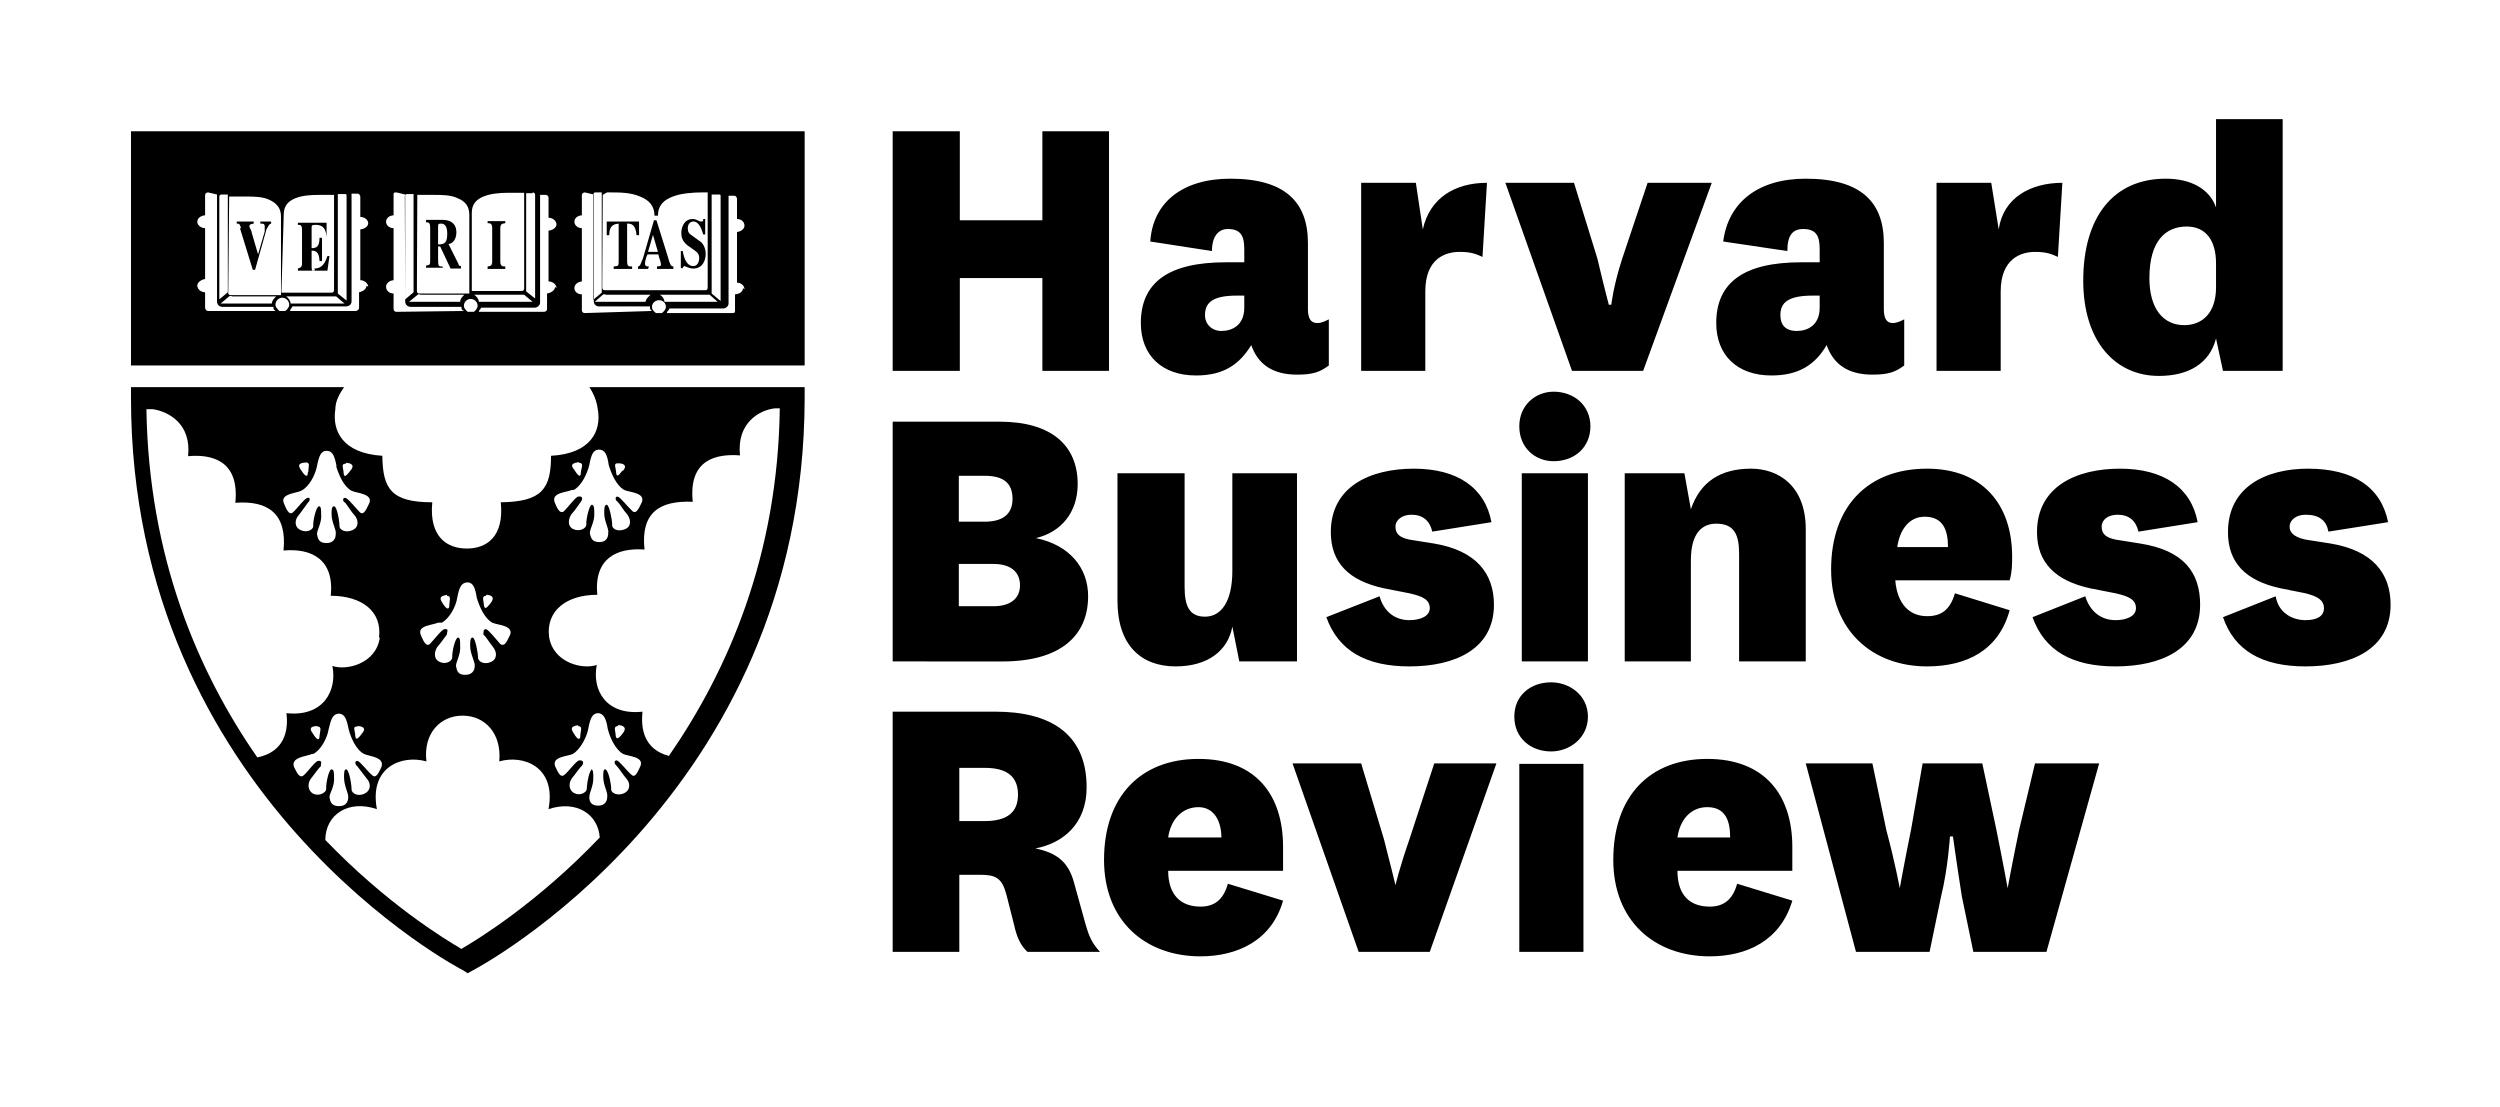 <svg xmlns="http://www.w3.org/2000/svg" viewBox="0 0 502.7 222.6">
    <path d="M 179.5,74.58 V 26.39 H 193 v 17.9 h 16.6 V 26.39 H 223 V 74.58 H 209.6 V 55.92 H 193 v 18.66 z m 0,0 M 445.6,23.96 H 459 v 50.62 h -12 l -1.4,-6.52 c -1.3,5.02 -5.5,7.53 -11.5,7.53 -8.7,0 -15.2,-6.87 -15.2,-19.16 0,-12.72 6,-20.5 16.6,-20.5 5.1,0 8.8,2.09 10.1,5.77 z m 0,29.03 c 0,-4.85 -2.2,-7.44 -5.9,-7.44 -4.2,0 -7.5,2.84 -7.5,10.37 0,6.19 2.8,9.46 7,9.46 3.7,0 6.4,-2.51 6.4,-7.62 z m 0,0 m -31.8,-1.33 c -1.3,-0.59 -2.3,-1.01 -4.6,-1.01 -2.7,0 -6.9,1.26 -6.9,7.95 V 74.58 H 389.4 V 36.76 h 11 l 1.5,9.37 c 0.9,-6.36 6.4,-9.37 12.8,-9.37 z m 0,0 m -35,10.45 c 0,1.85 0.5,2.85 1.8,2.85 0.9,0 1.8,-0.5 2.3,-0.75 v 9.28 c -1.8,1.34 -3.2,1.84 -6.4,1.84 -5.1,0 -7.9,-2.25 -9.2,-5.94 -2.3,3.94 -5.6,6.11 -11.1,6.11 -6.9,0 -11.1,-4.1 -11.1,-10.54 0,-8.12 5.5,-12.22 17.1,-12.22 h 3.7 v -2.59 c 0,-2.43 -0.5,-4.1 -3.3,-4.1 -2.2,0 -3.2,1.34 -3.2,4.43 l -12.9,-1.92 c 1,-7.78 6.9,-12.63 16.6,-12.63 11.1,0 15.7,4.68 15.7,12.96 z m -12.9,-2.67 h -1.4 c -5.1,0 -6.5,1.5 -6.5,3.93 0,1.84 0.9,3.18 3.3,3.18 2.2,0 4.6,-1.17 4.6,-4.69 z m 0,0 M 302.7,36.76 h 13.8 l 4.7,15.23 c 1.3,5.52 2.3,9.29 2.3,9.29 h 0.5 c 0,0 0.4,-3.77 2.2,-9.29 l 5.1,-15.23 h 12.9 l -13.8,37.82 h -14.3 z m 0,0 m -4.6,14.9 c -1.3,-0.59 -2.3,-1.01 -4.6,-1.01 -2.8,0 -6.9,1.26 -6.9,7.95 V 74.58 H 273.7 V 36.76 h 11 l 1.4,9.37 c 1.4,-6.36 6.5,-9.37 12.9,-9.37 z m 0,0 M 263,62.11 c 0,1.85 0.5,2.85 1.9,2.85 0.9,0 1.8,-0.5 2.3,-0.75 v 9.28 c -1.8,1.34 -3.2,1.84 -6.4,1.84 -5.1,0 -7.9,-2.25 -9.2,-5.94 -2.4,3.94 -5.6,6.11 -11.1,6.11 -6.9,0 -11.1,-4.1 -11.1,-10.54 0,-8.12 5.5,-12.22 17.1,-12.22 h 3.7 v -2.59 c 0,-2.43 -0.5,-4.1 -3.3,-4.1 -1.8,0 -3.2,1.34 -3.2,4.43 l -12.4,-1.92 c 0.5,-7.78 6.4,-12.63 16.1,-12.63 11,0 15.6,4.68 15.6,12.96 z m -12.8,-2.67 h -1.5 c -5,0 -6.4,1.5 -6.4,3.93 0,1.84 1.4,3.18 3.3,3.18 2.2,0 4.6,-1.17 4.6,-4.69 z m 0,0 m 148.4,94.06 2.8,13.2 c 1.4,6.9 2.3,11.9 2.3,11.9 v 0 c 0,0 0.9,-5 2.3,-11.7 l 3.2,-13.4 h 12.9 l -10.6,37.9 h -14.7 l -2.3,-11.1 c -0.9,-5.6 -1.8,-12.1 -1.8,-12.1 h -0.6 c 0,0 -0.4,6.5 -1.8,12.1 l -2.3,11.1 h -14.8 l -10.1,-37.9 h 13.4 l 2.8,13.4 c 1.8,6.7 2.7,11.7 2.7,11.7 v 0 c 0,0 0.9,-5 2.3,-11.9 l 2.3,-13.2 z m 0,0 m -49.3,24.2 11.1,3.4 c -2.4,8.1 -9.2,11.2 -16.6,11.2 -11.1,0 -19.4,-7.1 -19.4,-19.4 0,-12.8 7.3,-20.3 18.9,-20.3 11.5,0 17.1,7.2 17.1,17.7 0,1.4 0,3 0,4.8 h -23.1 c 0,4.7 2.3,7.2 6.5,7.2 2.7,0 4.6,-1.3 5.5,-4.6 m -1.4,-9.3 c 0,-3.3 -0.9,-6.1 -4.6,-6.1 -3.3,0 -5.5,2.5 -6,6.1 z m 0,0 m -36,-31.2 c 3.7,0 7.4,2.6 7.4,6.9 0,4.3 -3.7,7 -7.4,7 -4.1,0 -7.4,-2.7 -7.4,-7 0,-4.3 3.3,-6.9 7.4,-6.9 m 6.5,54.2 h -12.9 v -37.8 h 12.9 z m 0,0 m -58.5,-37.9 h 13.8 l 4.6,15.3 c 1.4,5.4 2.3,9.2 2.3,9.2 v 0 c 0,0 0.9,-3.8 2.8,-9.2 l 5,-15.3 h 12.5 l -13.4,37.9 h -14.3 z m 0,0 m -13,24.2 11.1,3.4 c -2.3,8.1 -9.3,11.2 -16.6,11.2 -11.1,0 -19.4,-7.1 -19.4,-19.4 0,-12.8 7.4,-20.3 19,-20.3 11.5,0 17,7.2 17,17.7 0,1.4 0,3 0,4.8 h -23.1 c 0,4.7 2.4,7.2 6.5,7.2 2.7,0 4.6,-1.3 5.5,-4.6 m -1.3,-9.3 c 0,-3.3 -1.5,-6.1 -4.6,-6.1 -3.3,0 -5.6,2.5 -6.1,6.1 z m 0,0 m -39,23 c -1.5,-1.4 -2.2,-3.2 -2.7,-5.5 l -1.5,-5.9 c -0.9,-3.5 -2.2,-4.1 -5.3,-4.1 h -4.2 v 15.5 h -13.4 v -48.3 h 20.7 c 10.8,0 18.3,4.3 18.3,15.2 0,7.6 -5,11.3 -10.3,12.3 4.4,0.9 6.7,2.8 7.8,7 l 2.3,8.3 c 0.6,2.1 1.2,3.7 2.9,5.5 z m -13.7,-26.3 h 5.1 c 4.7,0 6.7,-1.9 6.7,-5.3 0,-3.5 -2,-5.4 -6.7,-5.4 h -5.1 z m 0,0 m 25.9,-45.2 c 0,7.8 -5.4,13.1 -17.2,13.1 H 179.5 V 84.79 H 201 c 10.3,0 15.7,4.68 15.7,12.55 0,5.66 -3.3,9.66 -8.4,10.86 6.8,1.4 10.5,6 10.5,11.7 m -26,-15 h 5.2 c 3.5,0 5.6,-1.4 5.6,-4.6 0,-3.38 -2.1,-4.63 -5.6,-4.63 h -5.2 z m 0,17 h 7 c 3.3,0 5.3,-1.5 5.3,-4.2 0,-2.8 -2,-4.3 -5.3,-4.3 h -7 z m 0,0 m 264.8,-2 c 0.5,3.2 3.2,4.8 6,4.8 2.3,0 3.7,-0.8 3.7,-2.4 0,-1.7 -1.4,-2.4 -3.7,-3 l -5,-1 c -7,-1.5 -10.6,-5.1 -10.6,-11.3 0,-9.16 7.7,-12.76 16.1,-12.76 9.2,0 14.7,3.77 16.1,10.76 l -12,1.9 c -0.4,-2.2 -1.8,-3.4 -4.6,-3.4 -1.8,0 -3.2,1 -3.2,2.4 0,1.5 1.4,2.2 3.2,2.6 l 5.1,0.8 c 8.3,1.4 12,5.9 12,12.3 0,8.9 -7.9,12.4 -17.1,12.4 -8.8,0 -14.3,-3.2 -16.6,-9.9 z m 0,0 m -38.3,0 c 1,3.2 3.3,4.8 6.1,4.8 2.2,0 4.1,-0.8 4.1,-2.4 0,-1.7 -1.4,-2.4 -4.1,-3 l -5.1,-1 c -6.9,-1.5 -10.7,-5.1 -10.7,-11.3 0,-9.16 7.9,-12.76 16.7,-12.76 8.7,0 14.3,3.77 15.6,10.76 l -11.9,1.9 c -0.5,-2.2 -1.9,-3.4 -4.2,-3.4 -1.9,0 -3.2,1 -3.2,2.4 0,1.5 0.9,2.2 2.8,2.6 l 5,0.8 c 8.8,1.4 12,5.9 12,12.3 0,8.9 -7.8,12.4 -17,12.4 -8.8,0 -14.3,-3.2 -16.7,-9.9 z m 0,0 m -26.2,-0.6 11,3.4 c -2.2,8.1 -8.7,11.3 -16.6,11.3 -11,0 -19.3,-7.2 -19.3,-19.5 0,-12.7 7.4,-20.26 19.3,-20.26 11.1,0 17.1,7.16 17.1,17.66 0,1.4 0,3.1 -0.5,4.8 h -23 c 0.4,4.7 2.8,7.2 6.4,7.2 2.8,0 4.6,-1.2 5.6,-4.6 m -1.4,-9.3 c 0,-3.3 -0.9,-6.1 -4.7,-6.1 -3.1,0 -5,2.6 -5.5,6.1 z m 0,0 M 340,102.4 c 1.9,-5.56 6,-8.16 12.1,-8.16 5.5,0 11,3.43 11,12.16 V 133 h -13.4 v -21.6 c 0,-3.8 -0.9,-6.1 -4.6,-6.1 -2.7,0 -5.1,1.7 -5.1,7.4 V 133 H 326.7 V 95.16 h 12 z m 0,0 M 312.4,78.76 c 4.1,0 7.4,2.77 7.4,6.95 0,4.35 -3.3,7.03 -7.4,7.03 -3.7,0 -6.9,-2.68 -6.9,-7.03 0,-4.18 3.2,-6.95 6.9,-6.95 M 319.3,133 H 306 V 95.16 h 13.3 z m 0,0 m -41.9,-13.1 c 0.9,3.2 3.2,4.8 6,4.8 2.2,0 4.1,-0.8 4.1,-2.4 0,-1.7 -1.4,-2.4 -4.1,-3 l -5.1,-1 c -7,-1.5 -10.7,-5.1 -10.7,-11.3 0,-9.16 7.9,-12.76 16.7,-12.76 8.7,0 14.3,3.77 15.6,10.76 l -11.9,1.9 c -0.5,-2.2 -1.9,-3.4 -4.2,-3.4 -1.8,0 -3.2,1 -3.2,2.4 0,1.5 0.9,2.2 2.8,2.6 l 5,0.8 c 8.3,1.4 12,5.9 12,12.3 0,8.9 -7.8,12.4 -17,12.4 -8.8,0 -14.3,-3.2 -16.7,-9.9 z m 0,0 m -29.6,6.1 c -0.9,4.9 -5,8 -11.4,8 -7,0 -11.7,-4.3 -11.7,-13.2 V 95.16 h 13.5 V 118 c 0,3.8 0.9,6 4.1,6 3.3,0 5.5,-3.1 5.5,-9.2 V 95.16 h 13 V 133 h -11.6 z m 0,0" style="stroke-width:1"></path>
    <path class="only-light-background" d="m 118.5,77.84 c 0.9,1.34 1.5,2.85 1.7,4.44 0.8,4.35 -1.4,8.95 -9.4,9.37 0,6.61 -1.8,9.25 -10.1,9.35 0.7,7 -2.9,9.3 -6.83,9.3 -3.94,0 -7.62,-2.3 -6.95,-9.3 -8.28,0 -9.96,-2.74 -10.04,-9.35 -8.03,-0.5 -10.12,-5.02 -9.45,-9.37 0,-1.59 0.83,-3.1 1.75,-4.44 H 26.34 v 2.18 c 0,80.38 66.61,115.08 66.77,115.08 l 0.92,0.6 1.09,-0.6 c 0,0 66.58,-34.7 66.68,-115.08 V 77.84 Z M 62.99,151.6 c 1.59,-0.8 2.85,-3.3 3.1,-5 0.5,-2.1 0.83,-3 2.01,-3.1 1.17,0 1.59,1 2,3.1 0.42,1.7 1.51,4.2 3.1,5 1,0.5 4.18,0.6 3.51,2.6 -0.41,0.8 -1,2.5 -1.84,1.7 -0.92,-0.7 -2.42,-2.8 -3.01,-2.9 -0.59,0 -0.5,0.7 0,1.1 0.42,0.5 1.34,1.8 1.92,2.5 0.76,0.8 0.93,2.3 -0.5,3 -1.25,0.6 -2.59,0 -2.59,-0.9 0,-1 -0.5,-4 -1.09,-4 -0.42,0 -0.42,0.8 -0.42,1.6 0,1.8 0.92,3.2 0.84,4 0,0.9 -0.42,1.8 -1.84,1.8 -1.59,0 -1.76,-0.9 -1.93,-1.8 0,-0.8 1.09,-2.2 0.92,-4 0,-0.8 0,-1.6 -0.5,-1.6 -0.58,0 -1.17,3 -1.08,4 0,0.6 -1.34,1.5 -2.6,0.9 -1.25,-0.7 -1.09,-2.2 -0.5,-3 0.59,-0.7 1.59,-2.2 2.01,-2.5 0,-0.5 0.42,-1.2 -0.5,-1.1 -0.59,0 -2.1,2.2 -2.93,2.9 -0.92,0.8 -1.51,-0.9 -1.96,-1.7 -0.68,-2 2.63,-2.1 3.63,-2.6 m 1.09,-5.5 c 1,0 0.5,0.9 0.42,1.9 0,0.9 -0.42,1 -1.34,-0.5 -1.01,-1.3 0,-1.5 1,-1.5 m 7.95,0 c 1,0 1.92,0.4 0.92,1.5 -1,1.4 -1.25,1.2 -1.34,0.5 0,-1 -0.67,-2 0.42,-1.9 m 47.24,8.6 c -0.6,0 -1.1,2.9 -1.1,3.9 0,0.7 -1.3,1.5 -2.5,0.9 -1.3,-0.7 -1.1,-2.2 -0.5,-3 0.6,-0.7 1.6,-2.2 2,-2.5 0.4,-0.5 0.4,-1.2 -0.5,-1.1 -0.6,0 -2.1,2.2 -3,2.9 -0.9,0.8 -1.5,-1 -1.9,-1.8 -0.6,-1.9 2.6,-1.9 3.6,-2.4 1.5,-0.9 2.8,-3.4 3.1,-5.1 0.4,-2.1 0.8,-3 1.9,-3.1 1.1,0 1.7,1 2,3.1 0.4,1.7 1.5,4.2 3.1,5.1 1,0.5 4.2,0.5 3.5,2.4 -0.4,0.8 -1,2.6 -1.8,1.8 -0.9,-0.7 -2.4,-2.8 -3,-2.9 -0.6,0 -0.5,0.7 0,1.1 0.4,0.4 1.3,1.8 1.9,2.5 0.8,0.8 1,2.3 -0.4,3 -1.3,0.6 -2.7,0 -2.6,-0.9 0,-1 -0.6,-3.9 -1.2,-3.9 -0.4,0 -0.4,0.7 -0.4,1.5 0,1.8 1,3.1 0.8,4.1 0,0.8 -0.5,1.7 -1.8,1.7 -1.5,0 -1.8,-0.9 -1.8,-1.7 0,-1 0.9,-2.3 0.8,-4.1 0,-0.8 0,-1.5 -0.5,-1.5 m -2.6,-8.7 c 1.1,0 0.5,1 0.5,1.9 0,0.9 -0.5,1 -1.3,-0.4 -1,-1.4 0,-1.5 0.9,-1.7 m 7.9,0 c 1.1,0 2,0.5 1,1.7 -1,1.3 -1.3,1.1 -1.4,0.4 0,-0.9 -0.6,-1.9 0.5,-1.9 m 0.9,-51.42 c -1,1.34 -1.2,1.25 -1.3,0.5 0,-0.92 -0.7,-2.01 0.4,-1.92 1.2,0 1.9,0.5 0.9,1.59 m -8.8,-1.68 c 1.1,0 0.5,0.92 0.4,1.93 0,0.92 -0.4,1 -1.3,-0.51 -1.1,-1.25 0,-1.42 1,-1.58 m -1.1,5.6 c 1.6,-0.92 2.7,-3.35 3.1,-5.02 0.4,-2.17 0.8,-3.01 1.9,-3.09 1.2,0 1.7,0.92 2,3.09 0.5,1.67 1.5,4.1 3.1,5.02 1,0.5 4.2,0.5 3.6,2.39 -0.5,1 -1.1,2.6 -1.9,1.9 -1,-0.9 -2.5,-2.87 -3,-2.95 -0.6,0 -0.5,0.75 0,1.05 0.5,0.5 1.3,1.9 1.9,2.5 0.7,0.9 1,2.4 -0.4,3 -1.4,0.6 -2.7,0 -2.6,-0.9 0,-1 -0.6,-4 -1.1,-4 -0.5,0 -0.5,0.9 -0.5,1.7 0,1.7 1,3.1 0.8,4 0,0.9 -0.4,1.8 -1.8,1.8 -1.5,0 -1.7,-0.9 -1.9,-1.8 0,-0.9 1,-2.3 0.9,-4 0,-0.8 0,-1.7 -0.5,-1.7 -0.5,0 -1.2,3 -1.1,4 0,0.7 -1.3,1.5 -2.6,0.9 -1.3,-0.6 -1,-2.1 -0.4,-3 0.6,-0.6 1.6,-2.1 1.9,-2.5 0.4,-0.5 0.4,-1.22 -0.5,-1.05 -0.5,0 -2,2.05 -2.9,2.95 -0.9,0.7 -1.5,-0.9 -1.9,-1.9 -0.6,-1.89 2.5,-1.89 3.5,-2.39 m 5.1,21.09 c -0.7,-7.4 4,-9.5 9.5,-9.1 -0.8,-7.4 3,-9.9 9.7,-9.6 -0.9,-8.66 4.9,-9.67 9.5,-9.33 -0.7,-6.53 3.9,-9.12 7,-9.46 h 1 c -0.4,29.69 -10.4,52.69 -22.3,69.89 -4.9,-1.3 -5.7,-5.3 -5.3,-8.9 -7.3,0.8 -10.2,-4.3 -9.2,-9.4 -2.8,1 -8.8,-0.4 -9.6,-5.7 -0.6,-5.2 3.5,-8.4 9.7,-8.4 m -22.39,0 c 1.09,0 1.93,0.5 0.92,1.7 -1,1.3 -1.17,1.1 -1.33,0.4 0,-0.9 -0.59,-1.9 0.5,-1.9 m -7.95,0 c 1,0 0.5,1 0.5,1.9 0,0.9 -0.5,1 -1.34,-0.4 -1,-1.4 0,-1.5 0.92,-1.7 m -1.08,5.6 c 1.59,-0.9 2.84,-3.3 3.09,-5 0.42,-2.2 0.84,-3 2.01,-3.1 1.09,0 1.59,0.9 1.92,3.1 0.51,1.7 1.51,4.1 3.1,5 1,0.5 4.23,0.5 3.63,2.4 -0.5,0.9 -1,2.6 -2,1.9 -0.79,-0.9 -2.38,-2.9 -2.89,-3 -0.58,0 -0.5,0.8 -0.5,1.1 0.5,0.4 1.42,1.9 1.93,2.5 0.75,0.9 0.96,2.4 -0.42,3 -1.26,0.6 -2.6,0 -2.6,-0.9 0,-1 -0.58,-4 -1.08,-4 -0.5,0 -0.5,0.8 -0.5,1.6 0,1.8 1,3.2 0.92,4.1 0,0.9 -0.51,1.8 -1.93,1.8 -1.51,0 -1.67,-0.9 -1.84,-1.8 0,-0.9 1,-2.3 0.84,-4.1 0,-0.8 0,-1.6 -0.42,-1.6 -0.59,0 -1.26,3 -1.17,4 0,0.7 -1.26,1.5 -2.51,0.9 -1.34,-0.6 -1.09,-2.1 -0.5,-3 0.58,-0.6 1.58,-2.1 1.92,-2.5 0,-0.5 0.5,-1.2 -0.42,-1.1 -0.58,0 -2.09,2.1 -3.01,3 -0.84,0.7 -1.42,-1 -1.84,-1.9 -0.67,-1.9 2.51,-1.9 3.51,-2.4 m -2.34,27.9 c -0.67,-5.6 2.76,-9.2 7.28,-9.2 4.52,0 7.87,3.6 7.37,9.2 4.9,-1.4 11.5,1.1 9.9,9.6 5.7,-1.9 10,1.1 10.3,5.7 -12.5,13.1 -24.39,20.4 -27.82,22.4 -3.43,-2 -15.06,-9.1 -27.36,-21.9 0,-5 4.52,-8.2 10.37,-6.2 -1.59,-8.5 5.02,-11 9.96,-9.6 m -9.37,-24.9 c -0.75,5.3 -6.78,6.7 -9.54,5.7 1,5 -1.84,10.3 -9.24,9.5 0.46,3.6 -0.46,7.8 -5.85,8.9 C 39.86,135.2 29.9,112.1 29.44,82.28 c 0,0 0,0 0,0 h 1.33 c 3.14,0.5 7.75,2.93 7.05,9.45 4.52,-0.41 10.38,0.67 9.5,9.37 6.59,-0.5 10.43,2.2 9.69,9.6 5.56,-0.5 10.25,1.7 9.5,9.1 6.19,0 10.37,3.1 9.7,8.4 M 61.9,95 c 0,0.92 -0.41,1 -1.33,-0.42 -1.01,-1.34 0,-1.51 0.92,-1.59 1,0 0.5,0.92 0.5,1.92 m 7.53,-1.84 c 1.09,0 1.92,0.5 0.92,1.59 -1.01,1.34 -1.26,1.26 -1.34,0.5 0,-0.92 -0.67,-2 0.5,-1.92 m -2.01,0.5 c 0.51,1.68 1.51,4.1 3.1,4.94 1,0.5 4.27,0.58 3.6,2.42 -0.51,1 -1.09,2.7 -1.93,1.9 -0.83,-0.8 -2.34,-2.8 -2.93,-2.9 -0.67,0 -0.5,0.8 0,1 0.42,0.5 1.26,1.9 1.93,2.6 0.67,0.8 0.92,2.3 -0.5,2.9 -1.26,0.6 -2.6,0 -2.6,-0.8 0,-1.1 -0.5,-4 -1.09,-4 -0.5,0 -0.5,0.8 -0.5,1.6 0,1.7 1.01,3.1 0.84,4 0,0.9 -0.5,1.8 -1.84,1.8 -1.59,0 -1.76,-0.9 -1.93,-1.8 0,-0.9 1.01,-2.3 0.84,-4 0,-0.8 0,-1.6 -0.42,-1.6 -0.58,0 -1.25,2.9 -1.17,4 0,0.7 -1.25,1.4 -2.51,0.8 -1.37,-0.6 -1.2,-2.1 -0.5,-2.9 0.59,-0.7 1.59,-2.2 1.92,-2.6 0.51,-0.4 0.51,-1.17 0,-1 -0.58,0 -2.09,2.1 -2.96,2.9 -0.88,0.8 -1.47,-0.9 -1.89,-1.9 -0.69,-1.84 2.59,-1.92 3.52,-2.42 1.67,-0.84 2.84,-3.26 3.17,-4.94 0.42,-2.17 0.84,-3.09 1.93,-3.09 1.17,0 1.59,0.92 2.01,3.09 M 26.34,26.39 v 47.1 H 161.8 V 26.39 Z M 143.1,39.11 c 0.5,0 1,0 1.3,0 0.5,0 0.5,0 0.5,0.41 v 21 l -1.8,-1.5 c 0,0 0,-0.42 0,-0.42 V 39.36 c 0,0 0,0 0,-0.51 m 1.2,21.84 h -10.7 c 0,-0.58 -0.4,-1.09 -0.9,-1.42 h 9.6 c 0,0 0,0 0.4,0 z m -23.1,-21.5 c 0,0 0.8,-0.5 0.9,-0.5 0,0 0.5,0 0.5,0 v 0 c 2,0 4.2,0 6.1,0.83 1.7,0.67 2.9,1.76 2.9,3.85 h 0.7 c 0,-2.09 1.2,-3.18 3,-3.85 1.7,-0.67 4.1,-0.83 6,-0.83 v 0 c 0,0 0,0 0,0 0,0 0.5,0 0.6,0 0,0 0,0 0.4,0 0,0 0,0 0,0 v 19.16 c 0,0 0,0.5 -0.4,0.5 h -20.3 c 0,0 -0.5,0 -0.5,-0.5 z m 0.5,20.08 h 9.1 c -0.5,0.5 -0.9,0.84 -1,1.42 h -10.2 c 0,0 0,0 0,0 l 1.7,-1.5 c 0,0 0.5,0 0.5,0 m -2.5,-20 c 0,0 0,-0.5 0.4,-0.5 0.5,0 0.8,0 1.3,0 0,0 0,0 0,0.5 v 19.16 c 0,0 0,0 0,0.5 l -1.7,1.42 z m -12.2,-0.5 c 0,0 0.5,0 0.5,0.5 v 20.83 l -1.8,-1.42 c 0,0 0,0 0,-0.42 V 38.85 c 0,0 0,0 0,0 0.5,0 1,0 1.3,0 m 0,21.84 H 96.29 c 0,-0.58 -0.5,-1.09 -0.92,-1.42 h 9.53 c 0,0 0.5,0 0.5,0 z M 94.87,42.79 c 0,-1.76 0.92,-2.68 2.34,-3.27 1.42,-0.58 3.19,-0.75 4.79,-0.75 0.9,0 1.8,0 2.3,0 0,0 0.5,0 0.6,0 0,0 0,0 0.5,0 0,0 0,0 0,0 v 19.24 c 0,0 0,0.51 -0.5,0.51 H 94.87 Z m -10.96,-3.6 c 0,0 0,0 0.5,0 0,0 0.42,0 0.5,0 0.59,0 1.43,0 2.43,0 1.51,0 3.35,0 4.68,0.67 1.43,0.58 2.35,1.5 2.35,3.35 V 59.02 H 84.24 c 0,0 -0.41,0 -0.41,-0.5 z m 0.5,20.08 h 8.95 c -0.41,0.42 -0.83,0.84 -0.83,1.42 H 82.24 c 0,0 0,0 0,0 l 1.84,-1.5 c 0,0 0.41,0 0.41,0 M 81.4,39.52 c 0,0 0,-0.5 0.5,-0.5 0.42,0 0.75,0 1.26,0 0,0 0,0 0,0 v 19.25 c 0,0 0,0 0,0.5 l -1.68,1.42 z m -13.47,-0.5 c 0.5,0 0.92,0 1.25,0 0.51,0 0.51,0 0.51,0.5 v 20.92 l -1.76,-1.42 c 0,0 0,-0.5 0,-0.5 V 39.27 c 0,0 0,0 0,0 m 1.34,21.76 H 58.43 c 0,-0.59 -0.46,-1.09 -0.87,-1.43 h 9.61 c 0,0 0.42,0 0.42,0 z M 57.05,43.21 c 0,-1.85 0.92,-2.77 2.34,-3.35 1.43,-0.59 3.27,-0.67 4.77,-0.67 0.92,0 1.84,0 2.35,0 0,0 0.5,0 0.66,0 0,0 0,0 0,0 0,0 0,0 0,0 v 19.16 c 0,0 0,0.5 -0.5,0.5 H 56.59 Z M 46.08,39.52 c 0,0 0,0 0.46,0 0,0 0.46,0 0.5,0 0.61,0 1.43,0 2.45,0 1.52,0 3.32,0 4.7,0.67 1.39,0.67 2.31,1.59 2.31,3.35 V 59.35 H 46.36 c 0,0 -0.46,0 -0.46,-0.41 z m 0.46,20.08 h 8.99 c -0.5,0.51 -0.83,0.84 -0.88,1.43 H 44.37 c 0,0 0,0 0,0 l 1.8,-1.51 c 0,0 0.46,0 0.51,0 m -2.58,-20 c 0,0 0,-0.41 0.46,-0.41 0.46,0 0.78,0 1.25,0 0,0 0,0 0,0 v 19.24 c 0,0 0,0 0,0.42 l -1.71,1.42 z m -2.26,23.01 c -0.46,0 -0.6,-0.5 -0.6,-0.67 v -3.09 c -0.88,0 -1.57,-0.67 -1.57,-1.34 0,-0.59 0.69,-1.17 1.57,-1.34 V 45.88 c -0.88,0 -1.57,-0.67 -1.57,-1.25 0,-0.76 0.69,-1.26 1.57,-1.34 v -4.02 c 0,-0.5 0.46,-0.58 0.6,-0.58 l 1.8,0.42 c 0,0 0,0.5 0,0.5 v 21 c 0,0.67 0.5,1.09 1.05,1.09 h 10.29 c 0,0.41 0,0.58 0.46,0.83 z m 15.54,0 h -1.21 c -0.46,-0.5 -0.78,-0.75 -0.78,-1.25 0,-0.76 0.6,-1.42 1.38,-1.42 0.74,0 1.39,0.66 1.39,1.42 0,0.5 -0.46,1 -0.78,1.25 m 16.32,-5.1 c 0,0.67 -0.67,1.17 -1.5,1.34 v 3.09 c 0,0.51 -0.51,0.67 -0.67,0.67 H 58.34 c 0,-0.5 0.43,-0.58 0.43,-0.92 H 69.6 c 0.59,0 1.09,-0.42 1.09,-1 V 39.52 c 0,0 0,-0.41 0,-0.58 h 1.17 c 0.42,0 0.59,0.42 0.59,0.58 v 4.1 c 0.83,0 1.59,0.59 1.59,1.26 0,0.67 -0.76,1.17 -1.59,1.25 v 10.21 c 0.83,0 1.59,0.67 1.59,1.34 m 5.69,5.02 c -0.51,0 -0.59,-0.42 -0.59,-0.59 v -3.09 c -0.92,0 -1.51,-0.67 -1.51,-1.34 0,-0.67 0.59,-1.25 1.51,-1.34 V 45.88 c -0.92,0 -1.51,-0.67 -1.51,-1.25 0,-0.76 0.59,-1.26 1.51,-1.34 v -4.02 c 0,-0.5 0,-0.58 0.59,-0.58 l 1.75,0.42 c 0,0 0,0.5 0,0.5 v 21 c 0,0.67 0.5,1.09 1.09,1.09 h 10.21 c 0,0.41 0,0.58 0.5,0.83 z m 15.56,0 h -1.26 c -0.42,-0.42 -0.75,-0.67 -0.75,-1.25 0,-0.67 0.59,-1.34 1.34,-1.34 0.84,0 1.42,0.67 1.42,1.34 0,0.58 -0.5,1.08 -0.75,1.25 m 16.31,-5.02 c 0,0.67 -0.7,1.17 -1.6,1.34 v 3.09 c 0,0.51 -0.5,0.59 -0.6,0.59 H 96.29 c 0,-0.42 0.42,-0.5 0.42,-0.84 h 10.79 c 0.6,0 1.1,-0.5 1.1,-1 V 39.77 c 0,0 0,-0.5 0,-0.58 h 1.1 c 0.5,0 0.6,0.42 0.6,0.58 v 4.02 c 0.9,0 1.6,0.67 1.6,1.34 0,0.59 -0.7,1.17 -1.6,1.25 v 10.21 c 0.9,0 1.6,0.67 1.6,1.34 m 5.7,5.02 c -0.5,0 -0.6,-0.42 -0.6,-0.58 v -3.18 c -0.9,0 -1.5,-0.59 -1.5,-1.26 0,-0.67 0.6,-1.25 1.5,-1.34 V 45.88 c -0.9,0 -1.5,-0.67 -1.5,-1.25 0,-0.76 0.6,-1.26 1.5,-1.34 v -4.02 c 0,-0.5 0.5,-0.58 0.6,-0.58 l 1.8,0.42 c 0,0 0,0.5 0,0.5 v 21 c 0,0.58 0.5,1 1,1 h 10.3 c 0,0.5 0,0.67 0.4,0.92 z m 15.5,0 h -1.2 c -0.5,-0.42 -0.8,-0.67 -0.8,-1.25 0,-0.76 0.7,-1.34 1.4,-1.34 0.8,0 1.4,0.58 1.4,1.34 0,0.58 -0.5,1 -0.8,1.25 m 16.3,-5.02 c 0,0.67 -0.6,1.17 -1.6,1.26 v 3.18 c 0,0.41 0,0.58 -0.5,0.58 h -13.2 c 0,-0.42 0.5,-0.58 0.5,-0.92 h 10.8 c 0.6,0 1.1,-0.5 1.1,-1 v -21 c 0,0 0,-0.51 0,-0.67 h 1.1 c 0.5,0 0.6,0.5 0.6,0.67 v 4.01 c 0.9,0 1.5,0.59 1.5,1.34 0,0.59 -0.6,1.17 -1.5,1.26 v 10.2 c 0.9,0 1.5,0.67 1.5,1.34 M 63.49,54.5 c -0.67,0 -0.83,0 -0.83,-0.75 V 50.4 c 1,0 1.5,0.42 1.59,2.09 h 0.5 v -4.68 h -0.5 c 0,1.75 -0.59,2.09 -1.59,2.09 v -4.02 c 0,-0.5 0,-0.67 0.75,-0.67 1.34,0 2.09,0.51 2.26,2.43 v 0 -2.85 H 59.9 v 0.42 c 0.5,0 0.83,0 0.83,1.01 v 6.77 c 0,0.84 -0.42,0.84 -0.83,1.01 v 0.42 h 5.94 l 0.41,-2.93 H 65.84 C 65.17,53.66 64.16,54 63.16,54 m 74.54,-0.42 c 0.4,0 0.8,0.42 1.7,0.42 1.9,0 2.5,-1.67 2.5,-2.93 0,-1.51 -0.8,-2.34 -1.1,-2.51 l -1.5,-1.09 c -0.8,-0.5 -1,-0.83 -1,-1.59 0,-0.92 0.6,-1.34 1.1,-1.34 1.2,0 1.7,1.59 2,2.6 h 0.4 v -3.1 h -0.4 c 0,0.5 0,0.5 -0.5,0.5 -0.4,0 -0.8,-0.5 -1.6,-0.5 -1.9,0 -2.3,1.93 -2.3,2.76 0,0.59 0,1.84 1.8,2.93 l 0.7,0.5 c 0.6,0.42 1.1,0.76 1.1,1.68 0,0 0,1.59 -1.2,1.59 -1.3,0 -1.9,-1.59 -2.1,-3.02 h -0.4 v 3.43 h 0.4 c 0,0 0,-0.41 0.5,-0.41 m -89.55,-7.62 2.58,8.37 h 0.46 l 2.31,-8.2 c 0.46,-0.67 0.46,-1 0.92,-1.09 v -0.42 h -2.17 v 0.42 c 0.55,0 0.88,0 0.88,0.59 0,0.5 0,0.67 0,1 l -1.34,4.6 -1.29,-4.43 c 0,-0.42 -0.46,-0.92 -0.46,-1.17 0,-0.5 0.46,-0.5 0.87,-0.59 V 44.54 H 47.6 v 0.42 c 0.46,0 0.6,0 0.87,0.92 m 40.46,7.7 c -0.67,0 -0.84,0 -0.84,-1.25 v -2.77 h 0.42 L 90.6,54 h 2.09 v -0.5 c 0,0 -0.5,0 -0.5,-0.42 l -2.01,-4.02 c 0.59,0 1.59,-0.67 1.59,-2.34 0,-2.43 -2.17,-2.51 -2.84,-2.51 h -3.26 v 0.5 c 0.58,0 0.83,0 0.83,1.26 v 6.19 c 0,1.09 0,1.09 -0.83,1.25 v 0.42 h 3.43 z m -0.84,-8.03 c 0,-0.42 0,-0.59 0.59,-0.59 0.83,0 1.25,0.67 1.25,2.01 0,1.84 -0.5,2.18 -1.84,2.18 z m 36.31,-0.59 v 7.37 c 0,1.17 0,1.17 -1,1.25 v 0.5 h 3.7 v -0.5 c -0.8,0 -1,0 -1,-1.25 v -7.37 c 0.7,0 1.7,0 1.9,2.34 h 0.5 V 44.54 H 122 v 2.76 h 0.5 c 0,-2.17 1.2,-2.25 1.9,-2.34 m 6.1,8.62 c -0.4,0 -0.8,0 -0.8,-0.59 0,0 0,-0.83 0.5,-1.84 h 2.2 c 0,0.42 0.5,1.51 0.5,1.93 0,0.42 0,0.42 -0.8,0.5 v 0.5 h 3.3 v -0.5 c -0.5,0 -0.7,-0.42 -1.1,-1.92 L 132,44.29 h -0.5 l -2.2,7.62 c -0.5,1.08 -0.5,1.59 -1,1.67 v 0.5 h 2 z m 0.8,-6.36 1,3.43 h -2 z M 98.05,44.88 c 0.5,0 0.92,0 0.92,1 v 6.7 c 0,0.92 -0.42,0.92 -0.92,1 v 0.5 h 3.55 v -0.5 c -0.5,0 -1,0 -1,-1 v -6.7 c 0,-0.92 0.5,-0.92 1,-1 v -0.42 h -3.55 z m 0,0" style="stroke-width:1"></path>
    <path class="only-dark-background" style="display:none" d="M 22,22 V 80.05 C 22.19,163.1 90.49,199 90.94,199 l 1.05,0.5 2.03,1.1 3.14,-1.6 C 97.61,198.8 166.1,163.1 166.1,80.05 V 22 Z m 4.37,4.43 H 161.8 V 73.52 H 26.37 Z m 15.52,12.22 c -0.15,0 -0.62,0.15 -0.62,0.6 v 4.05 c -0.88,0.1 -1.56,0.6 -1.56,1.35 0,0.6 0.68,1.2 1.56,1.2 v 10.28 c -0.88,0.14 -1.56,0.75 -1.56,1.27 0,0.67 0.68,1.35 1.56,1.35 v 3.15 c 0,0.15 0.14,0.6 0.62,0.6 H 55.47 C 55.02,62.27 55.02,62.13 55.02,61.68 H 44.74 c -0.6,0 -1.05,-0.38 -1.05,-1.05 v -21 -0.53 z m 37.8,0 c -0.53,0 -0.53,0.15 -0.53,0.6 v 4.05 c -0.97,0.1 -1.5,0.6 -1.5,1.35 0,0.6 0.53,1.2 1.5,1.2 v 10.5 c -0.97,0.1 -1.5,0.67 -1.5,1.35 0,0.68 0.53,1.35 1.5,1.35 v 3.08 c 0,0.15 0.1,0.6 0.53,0.6 L 93.26,62.5 c -0.52,-0.22 -0.52,-0.37 -0.52,-0.82 h -10.2 c -0.52,0 -1.05,-0.38 -1.05,-1.05 v -0.45 l -0.1,-20.63 c 0,0 0,-0.15 0.1,-0.3 V 39.1 Z m 1.8,0.6 v 0.38 20.55 l 1.65,-1.43 V 58.3 39.02 h -1.28 c -0.22,0 -0.3,0.1 -0.37,0.23 z m 25.61,-0.6 v 0.23 h -1.2 v 19.27 0.45 l 1.7,1.42 V 39.18 c 0,-0.53 -0.5,-0.53 -0.5,-0.53 z m 10.5,0 c -0.1,0 -0.6,0.15 -0.6,0.6 v 4.05 c -0.9,0.1 -1.5,0.6 -1.5,1.35 0,0.6 0.6,1.2 1.5,1.2 v 10.73 c -0.9,0.1 -1.5,0.67 -1.5,1.35 0,0.67 0.6,1.27 1.5,1.27 v 3.15 c 0,0.15 0.1,0.6 0.6,0.6 l 13.5,-0.45 c -0.4,-0.23 -0.4,-0.37 -0.4,-0.9 h -10.3 c -0.5,0 -1,-0.37 -1,-0.97 v -0.45 l -0.1,0.1 v -21.1 c 0,0 0,0 0,-0.1 z m 1.7,0.45 h 0.1 v 0.53 20.55 l 1.5,-1.36 V 58.38 39.17 38.65 h -1.2 c -0.3,0 -0.3,0.3 -0.4,0.45 z m 2.8,-0.45 c -0.1,0 -0.9,0.53 -0.9,0.53 l -0.1,18.67 c 0,0.53 0.4,0.53 0.4,0.53 h 20.4 c 0.4,0 0.4,-0.53 0.4,-0.53 v -19.2 h -0.4 -0.6 c -1.9,0 -4.2,0.23 -6,0.9 -1.8,0.67 -3,1.72 -3,3.83 h -0.7 c 0,-2.11 -1.1,-3.15 -2.9,-3.83 -1.8,-0.9 -4.2,-0.9 -6.1,-0.9 z M 102,38.8 c -1.6,0 -3.34,0.15 -4.76,0.75 -1.43,0.52 -2.4,1.5 -2.4,3.22 v 15.75 h 10.06 c 0.5,0 0.5,-0.52 0.5,-0.52 V 38.8 h -0.5 -0.6 z m -31.31,0.15 v 0.6 21.08 c 0,0.6 -0.53,0.97 -1.13,0.97 H 58.84 c 0,0.38 -0.45,0.45 -0.45,0.9 h 13.13 c 0.14,0 0.67,-0.15 0.67,-0.6 v -3.15 c 0.83,-0.15 1.5,-0.67 1.5,-1.35 l 0.38,0.3 c 0,-0.68 -0.75,-1.35 -1.65,-1.35 v -10.2 c 0.9,-0.1 1.65,-0.6 1.65,-1.27 0,-0.68 -0.75,-1.28 -1.65,-1.28 v -4.05 c 0,-0.23 -0.15,-0.6 -0.53,-0.6 z m -2.78,0.1 v 0.23 19.27 0.53 l 1.8,1.42 V 39.55 c 0,-0.53 0,-0.53 -0.52,-0.53 z m -23.32,0.1 c -0.45,0 -0.45,0.45 -0.45,0.45 V 60.23 L 45.87,58.8 V 58.38 39.1 Z m 98.51,0 v 0.23 19.27 0.45 l 1.8,1.5 v -21 c 0,-0.45 0,-0.45 -0.5,-0.45 z m -78.93,0.1 c -1.5,0 -3.38,0.1 -4.8,0.67 -1.35,0.6 -2.25,1.5 -2.25,3.38 l -0.53,15.6 h 10.05 c 0.52,0 0.52,-0.45 0.52,-0.45 v -19.2 h -0.67 z m 19.72,0 -0.1,19.35 c 0,0.52 0.45,0.52 0.45,0.52 H 94.39 V 43.23 c 0,-1.88 -0.97,-2.78 -2.4,-3.38 -1.27,-0.67 -3.15,-0.67 -4.65,-0.67 h -2.4 -0.52 z m 24.71,0 v 0.6 21.07 c 0,0.53 -0.5,1.05 -1.1,1.05 H 96.72 c 0,0.3 -0.45,0.38 -0.45,0.83 h 13.13 c 0.1,0 0.6,-0.1 0.6,-0.6 v -3.08 c 1,-0.22 1.6,-0.67 1.6,-1.35 l 0.3,0.23 c 0,-0.68 -0.7,-1.35 -1.6,-1.35 v -10.2 c 0.9,-0.1 1.6,-0.68 1.6,-1.28 0,-0.67 -0.7,-1.27 -1.6,-1.27 v -4.05 c 0,-0.15 -0.1,-0.6 -0.6,-0.6 z m 37.9,0.15 V 40 61 c 0,0.52 -0.5,1.05 -1.1,1.05 h -10.8 c 0,0.3 -0.5,0.45 -0.5,0.9 h 13.2 c 0.6,0 0.6,-0.15 0.6,-0.6 V 59.2 c 0.9,-0.1 1.5,-0.6 1.5,-1.27 l 0.3,0.22 c 0,-0.6 -0.6,-1.27 -1.5,-1.27 V 46.6 c 0.9,-0.1 1.5,-0.6 1.5,-1.2 0,-0.75 -0.6,-1.35 -1.5,-1.35 V 40 c 0,-0.15 -0.1,-0.67 -0.6,-0.67 z M 46.09,39.55 45.94,58.9 c 0,0.45 0.45,0.45 0.45,0.45 H 56.52 V 43.53 c 0,-1.73 -0.9,-2.7 -2.33,-3.3 -1.35,-0.68 -3.15,-0.68 -4.65,-0.68 h -2.47 -0.53 z m 93.21,4.5 c 0.8,0 1.1,0.53 1.6,0.53 0.5,0 0.5,0 0.5,-0.53 h 0.4 v 3.08 h -0.4 c -0.3,-0.98 -0.8,-2.55 -2,-2.55 -0.5,0 -1.1,0.37 -1.1,1.27 0,0.75 0.2,1.13 1,1.65 l 1.5,1.05 c 0.3,0.15 1.1,1.05 1.1,2.55 0,1.2 -0.6,2.92 -2.5,2.92 -0.9,0 -1.3,-0.45 -1.7,-0.45 l 0.1,-0.1 c -0.5,0 -0.5,0.45 -0.5,0.45 h -0.5 V 50.5 h 0.5 c 0.1,1.42 0.8,3 2.1,3 1.3,0 1.3,-1.58 1.3,-1.58 0,-0.97 -0.6,-1.27 -1.2,-1.72 l -0.7,-0.45 c -1.7,-1.13 -1.7,-2.33 -1.7,-2.93 0,-0.82 0.3,-2.77 2.2,-2.77 z M 85.69,44.2 h 3.23 c 0.67,0 2.85,0.1 2.85,2.55 0,1.65 -0.98,2.33 -1.58,2.33 l 2.03,3.97 c 0,0.45 0.45,0.45 0.45,0.45 v 0.53 h -2.1 L 88.54,49.6 h -0.45 v 2.7 c 0,1.28 0.15,1.28 0.82,1.28 l 0.15,0.22 h -3.37 v -0.37 c 0.82,-0.15 0.82,-0.15 0.82,-1.28 V 46 c 0,-1.27 -0.3,-1.27 -0.82,-1.27 z m 45.81,0.1 h 0.5 l 2.3,7.35 c 0.4,1.5 0.6,1.95 1,1.95 v 0.52 h -3.2 V 53.6 c 0.8,-0.1 0.8,-0.1 0.8,-0.53 0,-0.37 -0.5,-1.5 -0.5,-1.87 h -2.2 c -0.6,0.97 -0.6,1.8 -0.6,1.8 0,0.6 0.5,0.6 0.9,0.6 l -0.2,0.52 h -1.9 V 53.6 c 0.4,-0.1 0.4,-0.6 0.9,-1.65 z m -33.43,0.15 h 3.63 v 0.45 c -0.6,0.1 -1.1,0.1 -1.1,0.97 v 6.75 c 0,0.98 0.5,0.98 1.1,0.98 v 0.52 H 98.07 V 53.6 c 0.45,-0.1 0.89,-0.1 0.89,-0.98 v -6.75 c 0,-0.97 -0.44,-0.97 -0.89,-0.97 z m -50.4,0.15 h 3.37 v 0.37 c -0.37,0.1 -0.9,0.1 -0.9,0.6 0,0.23 0.53,0.75 0.53,1.2 l 1.27,4.43 1.35,-4.65 v -0.98 c 0,-0.6 -0.37,-0.6 -0.9,-0.6 V 44.6 h 2.18 v 0.37 c -0.45,0.1 -0.45,0.45 -0.9,1.13 l -2.33,8.17 h -0.45 l -2.62,-8.4 h 0.22 c -0.22,-0.9 -0.37,-0.9 -0.82,-0.9 z m 74.33,0 h 6.5 v 2.7 H 128 c -0.2,-2.33 -1.1,-2.33 -1.9,-2.33 v 7.35 c 0,1.28 0.2,1.28 1,1.28 v 0.52 h -3.7 V 53.6 c 1,-0.1 1,-0.1 1,-1.28 v -7.35 c -0.7,0.1 -1.9,0.15 -1.9,2.33 H 122 Z m -62.11,0.2 h 5.77 v 2.85 c -0.14,-1.95 -0.89,-2.4 -2.25,-2.4 -0.75,0 -0.75,0.15 -0.75,0.6 v 4.05 c 0.98,0 1.58,-0.3 1.58,-2.1 h 0.52 v 4.73 h -0.52 c -0.1,-1.73 -0.6,-2.1 -1.58,-2.1 v 3.3 c 0,0.45 0.1,0.6 0.16,0.67 h 0.59 l -0.22,-0.38 c 0.97,0 1.95,-0.37 2.62,-2.54 h 0.45 l -0.45,2.92 h -2.4 l 0.1,0.1 c -0.3,0 -0.52,0 -0.67,-0.1 h -2.93 v -0.38 c 0.45,-0.22 0.82,-0.22 0.82,-1.04 v -6.75 c 0,-0.98 -0.3,-0.98 -0.82,-0.98 z m 28.8,0.15 c -0.6,0 -0.6,0.15 -0.6,0.6 v 3.6 c 1.35,0 1.87,-0.37 1.87,-2.17 0,-1.35 -0.45,-2.03 -1.27,-2.03 z m 42.61,2.25 -1.1,3.45 h 2.1 z m -47.26,12 -1.8,1.5 h 10.27 c 0,-0.6 0.45,-0.97 0.83,-1.42 h -8.93 l 0.1,-0.1 z m 37.26,0 -1.6,1.5 h 10.2 c 0,-0.6 0.3,-0.9 0.9,-1.42 h -9.1 l 0.1,-0.1 z m -25.94,0.1 c 0.45,0.3 0.9,0.82 0.9,1.42 h 10.84 l -1.7,-1.42 h -0.5 z m 37.34,0 c 0.5,0.3 0.9,0.82 0.9,1.42 h 10.7 l -1.5,-1.42 h -0.5 z m -86.46,0.2 -1.8,1.5 h 10.27 c 0,-0.52 0.38,-0.9 0.83,-1.42 h -9 l 0.15,-0.1 z m 11.32,0.1 c 0.45,0.37 0.9,0.9 0.9,1.42 h 10.8 L 67.61,59.6 h -0.45 z m -0.75,0.3 c -0.82,0 -1.42,0.67 -1.42,1.42 0,0.45 0.37,0.75 0.82,1.2 h 1.2 c 0.3,-0.22 0.75,-0.75 0.75,-1.2 0,-0.75 -0.6,-1.42 -1.35,-1.42 z m 37.8,0.22 c -0.75,0 -1.35,0.68 -1.35,1.35 0,0.6 0.38,0.83 0.75,1.28 h 1.28 c 0.22,-0.23 0.75,-0.68 0.75,-1.28 0,-0.67 -0.6,-1.35 -1.43,-1.35 z m 37.89,0.23 c -0.8,0 -1.4,0.6 -1.4,1.35 0,0.6 0.3,0.82 0.9,1.27 h 1.1 c 0.4,-0.22 0.8,-0.67 0.8,-1.27 0,-0.75 -0.7,-1.35 -1.4,-1.35 z M 26.37,77.87 h 42.82 c -0.9,1.28 -1.8,2.86 -1.8,4.43 -0.6,4.35 1.43,8.85 9.52,9.38 0.1,6.59 1.73,9.42 9.98,9.42 -0.68,6.9 3.07,9.2 6.98,9.2 3.9,0 7.53,-2.3 6.83,-9.2 8.3,-0.2 10,-2.83 10,-9.42 8.1,-0.46 10.2,-5.03 9.5,-9.38 -0.2,-1.58 -0.8,-3.15 -1.7,-4.43 h 43.3 v 2.18 C 161.7,160.5 95.14,195.2 95.14,195.2 l -1.12,0.5 -0.9,-0.5 C 92.96,195.1 26.37,160.5 26.37,80.05 Z m 129.43,4.21 c -3.1,0.37 -7.7,3 -7,9.52 -4.5,-0.37 -10.4,0.6 -9.5,9.3 -6.7,-0.3 -10.5,2.2 -9.7,9.6 -5.5,-0.5 -10.2,1.7 -9.5,9.1 -6.1,0 -10.3,3.2 -9.7,8.4 0.8,5.3 6.8,6.7 9.6,5.8 -1,5 1.9,10.2 9.2,9.3 -0.5,3.6 0.4,7.6 5.3,8.9 11.9,-17.2 21.8,-40.2 22.3,-69.93 z M 29.47,82.3 c 0.47,29.8 10.42,52.9 22.32,70 5.4,-1.1 6.3,-5.3 5.85,-8.9 7.35,0.8 10.2,-4.5 9.23,-9.5 2.7,1 8.77,-0.4 9.52,-5.7 h -0.15 c 0.68,-5.3 -3.52,-8.3 -9.75,-8.3 0.75,-7.5 -3.9,-9.7 -9.45,-9.2 0.75,-7.4 -3.07,-10.1 -9.67,-9.6 0.9,-8.68 -5.03,-9.8 -9.51,-9.35 0.69,-6.53 -3.92,-9 -7.05,-9.45 z m 90.93,8.1 c -1.1,0.1 -1.5,0.9 -1.9,3.08 -0.3,1.72 -1.5,4.12 -3.1,5.02 H 115 c -1,0.53 -4.2,0.53 -3.5,2.4 0.4,1 1,2.6 1.9,1.9 0.9,-0.8 2.4,-2.95 2.9,-2.95 0.9,-0.15 0.9,0.65 0.5,1.05 -0.4,0.4 -1.3,1.9 -1.9,2.6 -0.6,0.8 -0.9,2.3 0.4,2.9 1.3,0.6 2.6,-0.2 2.6,-0.8 -0.1,-1.1 0.6,-4.1 1.1,-4.1 0.4,0 0.4,0.8 0.4,1.7 0.3,1.7 -0.8,3.1 -0.8,4 0.2,0.9 0.4,1.8 1.9,1.8 1.4,0 1.8,-0.9 1.8,-1.8 0.2,-0.9 -0.8,-2.3 -0.8,-4 0,-0.9 0,-1.7 0.5,-1.7 0.5,0 1,3 1,4.1 0,0.8 1.3,1.4 2.7,0.8 1.4,-0.6 1.2,-2.1 0.4,-2.9 -0.6,-0.7 -1.4,-2.1 -1.9,-2.6 -0.5,-0.3 -0.6,-1.05 0,-1.05 0.6,0.1 2.1,2.15 3,2.95 0.8,0.7 1.4,-0.9 1.9,-1.9 0.5,-1.87 -2.6,-1.87 -3.6,-2.4 -1.6,-0.9 -2.6,-3.3 -3.1,-5.02 -0.3,-2.18 -0.9,-3.08 -2,-3.08 z m -54.73,0.23 c -1.05,0 -1.5,0.97 -1.95,3.15 -0.3,1.65 -1.5,4.05 -3.15,4.87 -0.9,0.53 -4.2,0.6 -3.45,2.45 0.37,1 0.97,2.7 1.87,1.9 0.83,-0.8 2.33,-2.9 2.93,-2.9 0.52,-0.17 0.52,0.6 0,1 -0.38,0.4 -1.35,1.9 -1.95,2.6 -0.68,0.8 -0.83,2.4 0.52,2.9 1.28,0.6 2.48,-0.2 2.48,-0.8 -0.1,-1.1 0.6,-4 1.2,-4 0.45,0 0.45,0.8 0.45,1.6 0.15,1.7 -0.9,3 -0.9,3.9 0.22,1 0.37,1.9 1.95,1.9 1.35,0 1.87,-0.9 1.87,-1.9 0.15,-0.9 -0.9,-2.2 -0.9,-3.9 0,-0.8 0,-1.6 0.53,-1.6 0.6,0 1.12,2.9 1.12,4 0,0.8 1.28,1.4 2.55,0.8 1.43,-0.5 1.2,-2.1 0.53,-2.9 -0.68,-0.7 -1.5,-2.1 -1.95,-2.6 -0.45,-0.3 -0.68,-1 0,-1 0.6,0 2.1,2.1 2.92,2.9 0.83,0.7 1.43,-0.9 1.95,-1.9 0.68,-1.85 -2.62,-1.93 -3.6,-2.45 -1.57,-0.83 -2.62,-3.23 -3.07,-4.88 h 0.1 C 67.24,91.6 66.87,90.62 65.67,90.63 Z m 50.73,2.25 c -0.9,0.22 -2,0.37 -0.9,1.65 0.9,1.5 1.3,1.42 1.3,0.45 0.1,-0.98 0.7,-1.88 -0.4,-1.88 z m -54.93,0.15 c -0.9,0.1 -1.88,0.22 -0.9,1.57 0.9,1.43 1.35,1.35 1.35,0.38 l 0.1,-0.1 c 0,-0.97 0.53,-1.87 -0.52,-1.87 z m 8.02,0.1 0.1,0.15 c -1.13,-0.1 -0.45,0.98 -0.45,1.95 0.1,0.75 0.3,0.83 1.35,-0.52 0.97,-1.13 0.15,-1.58 -0.98,-1.58 z m 54.81,0.1 c -1,-0.1 -0.4,0.97 -0.4,1.87 0.1,0.75 0.3,0.9 1.3,-0.45 v 0.15 c 1.1,-1.12 0.3,-1.57 -0.9,-1.57 z M 93.94,117.1 c -1.2,0.1 -1.57,0.9 -2.02,3.1 -0.23,1.6 -1.5,4.1 -3.08,5 h -0.75 c -0.97,0.5 -4.2,0.5 -3.52,2.4 0.45,1 1.05,2.6 1.87,1.9 0.9,-0.8 2.4,-2.9 3,-2.9 0.9,-0.2 0.38,0.6 0.38,1 -0.3,0.4 -1.28,1.9 -1.88,2.6 -0.6,0.8 -0.82,2.3 0.45,2.9 1.28,0.7 2.55,-0.2 2.55,-0.8 -0.1,-1.1 0.6,-4.1 1.2,-4.1 0.38,0 0.38,0.8 0.38,1.6 0.15,1.9 -0.83,3.2 -0.83,4.1 0.15,0.9 0.3,1.7 1.88,1.7 1.42,0 1.87,-0.8 1.87,-1.7 0.1,-0.9 -0.9,-2.2 -0.9,-4.1 0,-0.8 0,-1.6 0.53,-1.6 0.45,0 1.05,3 1.05,4.1 0,0.8 1.35,1.5 2.62,0.8 1.46,-0.6 1.13,-2.1 0.38,-2.9 -0.45,-0.7 -1.43,-2.1 -1.88,-2.6 0,-0.3 -0.1,-1 0.45,-1 0.53,0 2.1,2.1 2.91,2.9 1,0.7 1.4,-0.9 2,-1.9 0.6,-1.9 -2.66,-1.9 -3.63,-2.4 -1.58,-0.9 -2.63,-3.4 -3.08,-5 -0.37,-2.2 -0.82,-3.1 -1.95,-3.1 z m -3.98,2.5 c -0.97,0.2 -1.94,0.3 -0.97,1.7 0.82,1.4 1.35,1.3 1.35,0.4 0,-0.9 0.52,-1.8 -0.52,-1.8 z m 7.73,0 0.1,0.3 c -1.06,-0.1 -0.45,0.9 -0.45,1.8 0.14,0.7 0.3,0.9 1.35,-0.4 0.97,-1.2 0.15,-1.7 -0.98,-1.7 z m 22.51,23.8 c -1.1,0.1 -1.5,1.1 -1.9,3.1 -0.4,1.7 -1.6,4.2 -3.1,5 -1,0.6 -4.2,0.6 -3.6,2.5 0.4,0.8 1,2.5 1.9,1.8 0.8,-0.8 2.3,-2.9 2.9,-2.9 0.9,-0.1 0.9,0.6 0.6,1.1 -0.4,0.3 -1.4,1.8 -2.1,2.5 -0.6,0.8 -0.7,2.3 0.6,3 1.2,0.6 2.5,-0.2 2.5,-0.9 -0.1,-0.9 0.5,-3.5 1,-3.9 -0.1,0 -0.2,0 -0.2,0 h 0.3 c 0,0 0,0 -0.1,0 0.3,0.2 0.3,0.8 0.3,1.5 0.1,1.8 -0.8,3.1 -0.8,4 0,0.9 0.3,1.8 1.8,1.8 1.3,0 1.8,-0.9 1.8,-1.8 0.2,-0.9 -0.8,-2.2 -0.8,-4 0,-0.8 0,-1.5 0.4,-1.5 0.6,0 1.2,2.9 1.2,3.9 -0.1,0.9 1.3,1.5 2.6,0.9 1.4,-0.7 1.1,-2.2 0.4,-3 -0.6,-0.7 -1.5,-2.1 -1.9,-2.5 -0.5,-0.4 -0.6,-1.1 0,-1.1 0.5,0.1 2,2.1 3,2.9 0.8,0.7 1.4,-1 1.8,-1.8 0.7,-1.9 -2.5,-2 -3.5,-2.5 -1.6,-0.8 -2.6,-3.3 -3.1,-5 -0.3,-2 -0.9,-3.1 -2,-3.1 z m -52.13,0.1 c -1.13,0.1 -1.5,1 -1.95,3.1 -0.3,1.7 -1.5,4.2 -3.15,5.1 h -0.23 c -0.97,0.4 -4.27,0.5 -3.6,2.4 0.45,0.9 0.98,2.5 1.95,1.8 0.83,-0.8 2.33,-2.9 2.93,-2.9 0.89,-0.1 0.44,0.6 0.44,1.1 -0.37,0.3 -1.42,1.8 -1.94,2.4 -0.6,1 -0.75,2.5 0.45,3.1 1.27,0.5 2.62,-0.3 2.62,-1 -0.1,-0.9 0.52,-3.8 1.05,-3.8 0.52,0 0.52,0.7 0.52,1.5 0.15,1.7 -0.89,3.2 -0.89,4.1 0.14,0.8 0.3,1.7 1.94,1.7 1.36,0 1.81,-0.9 1.81,-1.7 0.1,-0.9 -0.83,-2.4 -0.83,-4.1 0,-0.8 0,-1.5 0.38,-1.5 0.6,0 1.12,2.9 1.12,3.8 0,1 1.35,1.5 2.63,1 1.42,-0.6 1.2,-2.1 0.45,-3.1 -0.61,-0.6 -1.5,-1.9 -1.88,-2.4 -0.52,-0.4 -0.6,-1.1 0,-1.1 0.52,0.1 2.02,2.1 3,2.9 0.82,0.7 1.43,-0.9 1.8,-1.8 0.68,-1.9 -2.48,-2 -3.52,-2.4 -1.58,-0.9 -2.63,-3.4 -3.08,-5.1 -0.37,-2 -0.82,-3.1 -2.02,-3.1 z m 24.97,0.5 c -4.5,0 -7.95,3.5 -7.27,9.2 -4.95,-1.4 -11.55,0.9 -9.98,9.5 -5.85,-2 -10.35,1.3 -10.35,6.2 12.3,12.8 23.93,19.9 27.3,21.9 3.45,-2 15.36,-9.3 27.86,-22.4 -0.3,-4.6 -4.6,-7.6 -10.3,-5.7 1.6,-8.6 -5,-10.9 -9.9,-9.5 0.5,-5.7 -2.86,-9.2 -7.36,-9.2 z m 23.26,1.8 c -0.9,0.2 -2,0.3 -0.9,1.7 0.8,1.4 1.3,1.3 1.3,0.3 0,-0.9 0.6,-1.8 -0.5,-1.8 z m 7.9,0 0.1,0.2 c -1,0 -0.5,1 -0.5,1.8 0.1,0.8 0.4,1 1.3,-0.3 1.1,-1.2 0.2,-1.7 -0.9,-1.7 z M 63.94,146 c -1.05,0 -2.02,0.2 -1.05,1.5 0.9,1.5 1.35,1.4 1.35,0.4 0.1,-0.9 0.6,-1.8 -0.37,-1.8 z m 7.95,0 v 0.1 c -1.12,-0.1 -0.45,0.9 -0.45,1.8 0.1,0.9 0.3,1 1.35,-0.4 0.98,-1.2 0.1,-1.5 -0.9,-1.5 z"></path>
  </svg>